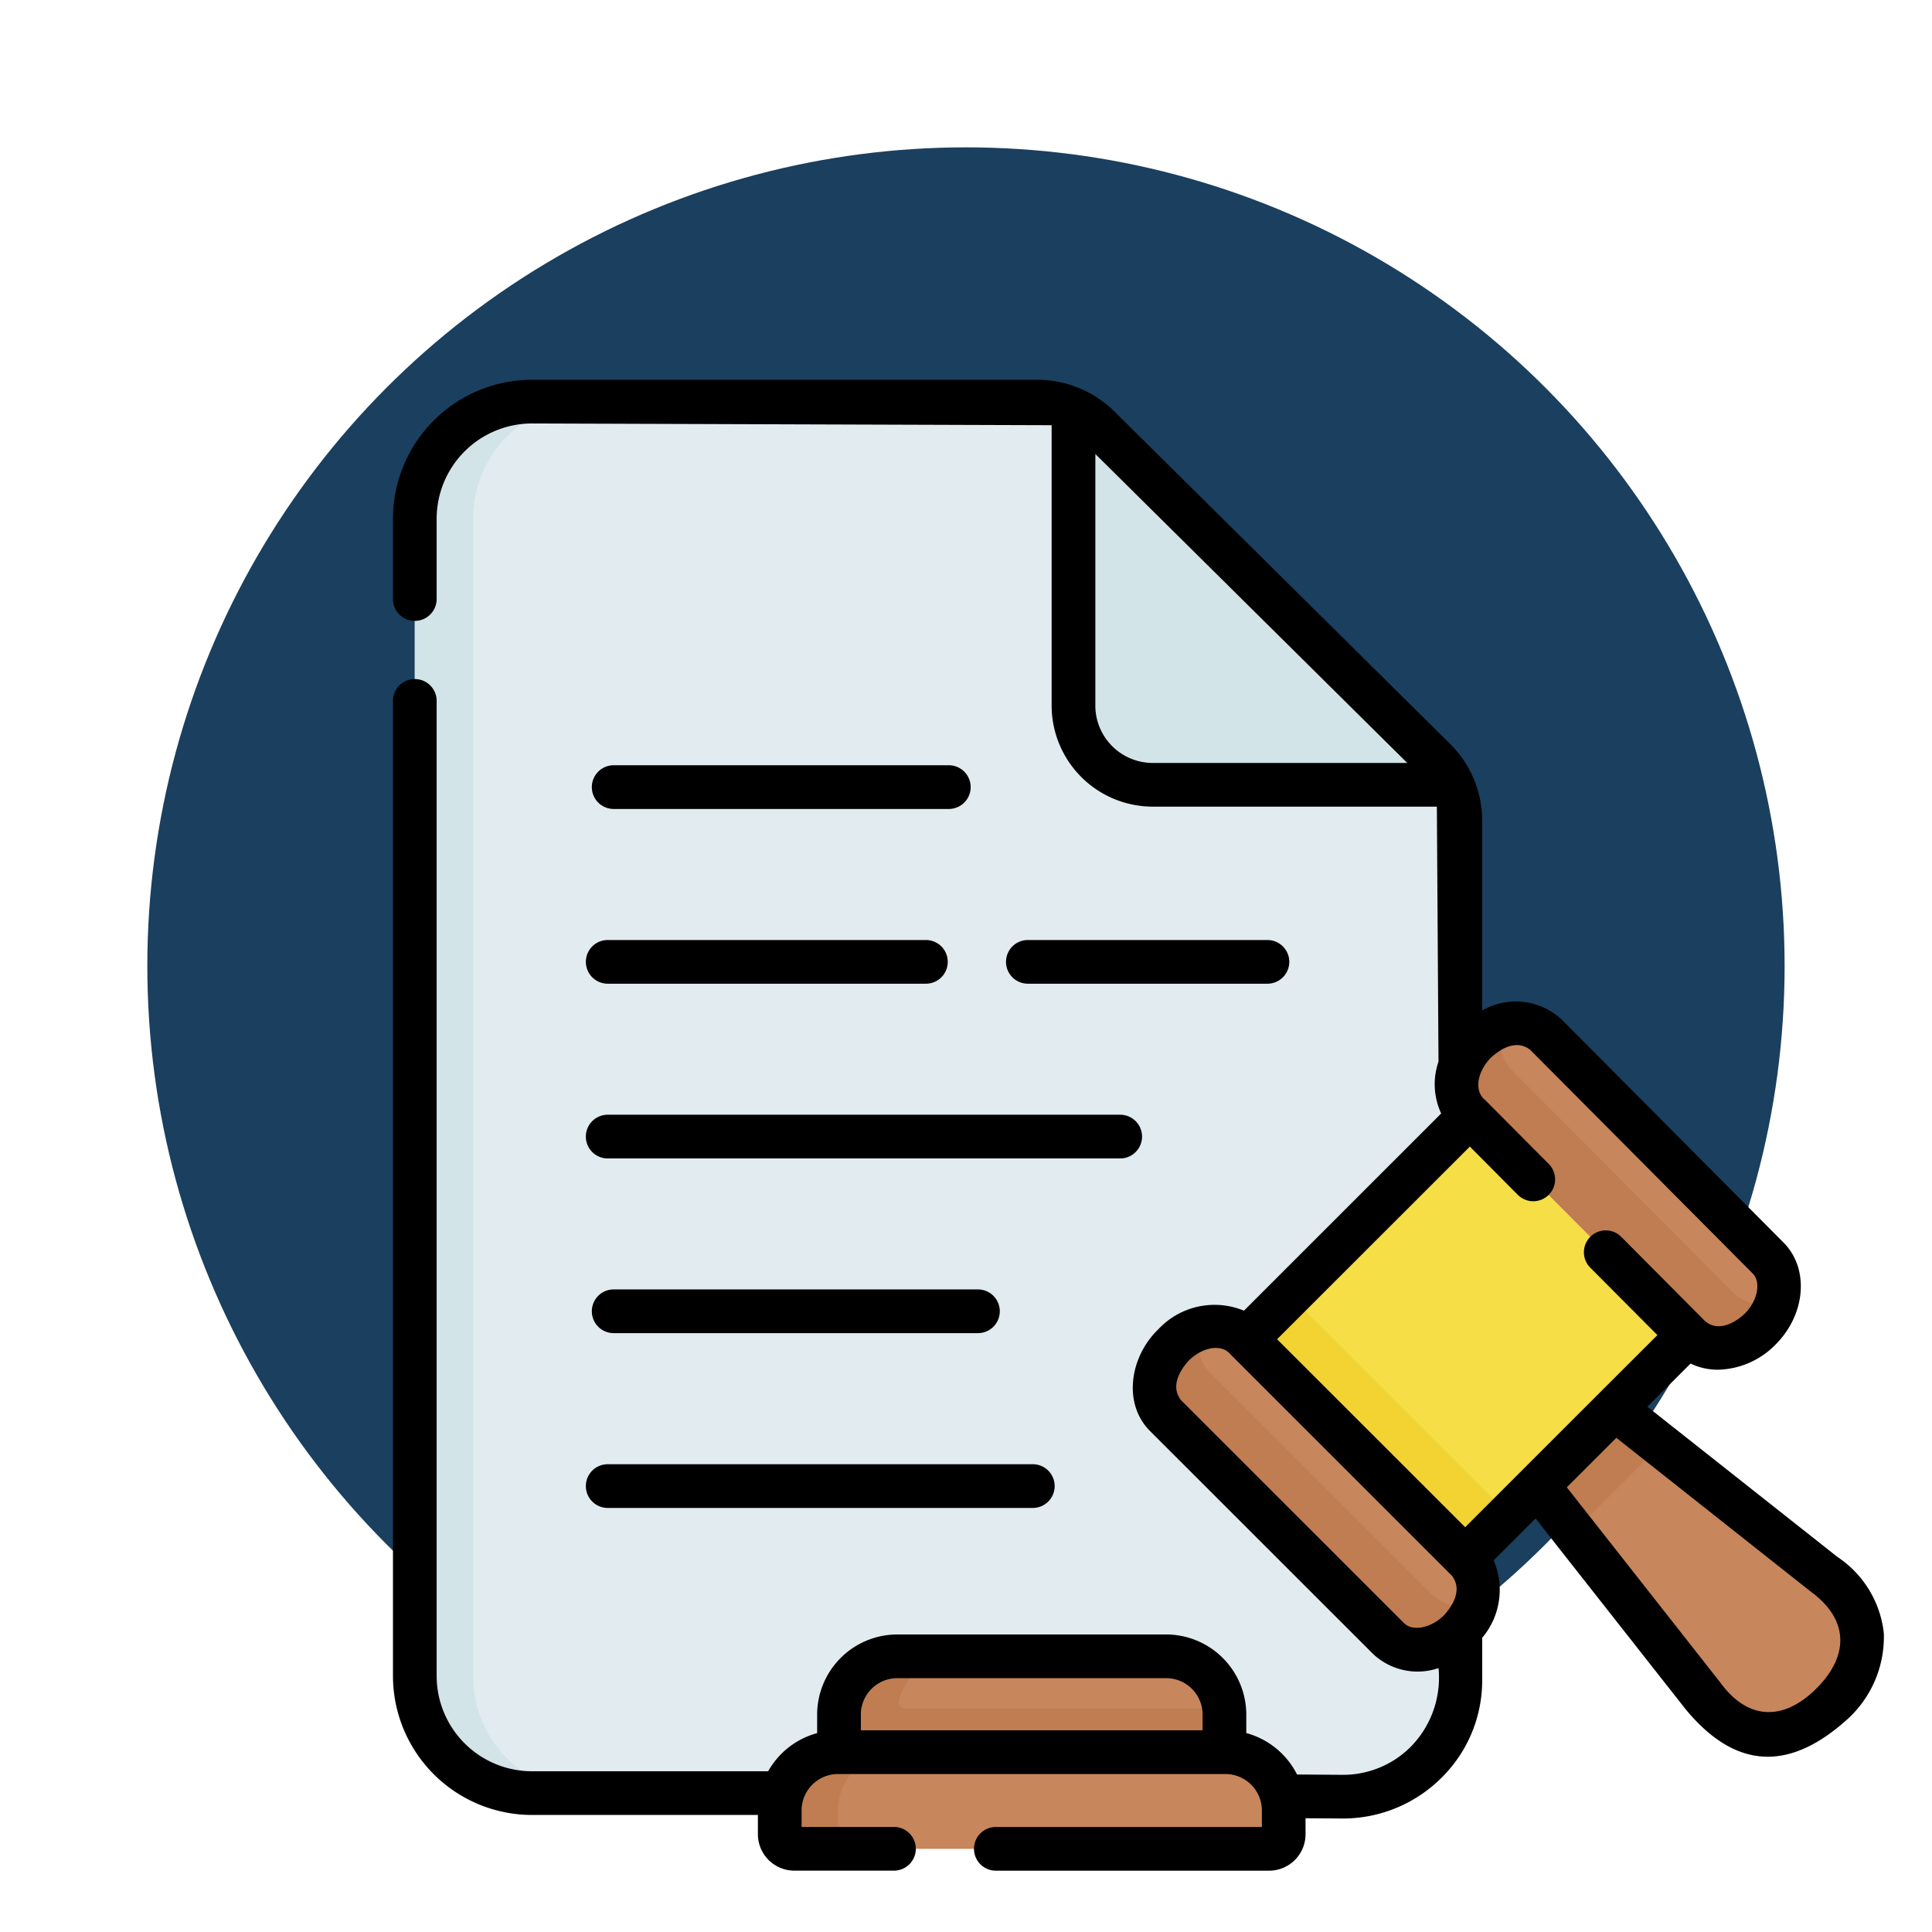 <svg xmlns="http://www.w3.org/2000/svg" xmlns:xlink="http://www.w3.org/1999/xlink" width="118" height="118" viewBox="0 0 118 118"><defs><filter id="a" x="0" y="0" width="118" height="118" filterUnits="userSpaceOnUse"><feOffset dy="3" input="SourceAlpha"/><feGaussianBlur stdDeviation="3" result="b"/><feFlood flood-opacity="0.161"/><feComposite operator="in" in2="b"/><feComposite in="SourceGraphic"/></filter></defs><g transform="translate(-3907.252 9938.5)"><g transform="matrix(1, 0, 0, 1, 3907.25, -9938.5)" filter="url(#a)"><circle cx="50" cy="50" r="50" transform="translate(9 6)" fill="#1b3f5e"/></g><g transform="translate(3931.253 -9915.348)"><g transform="translate(1.334 1.378)"><path d="M389.29,346.831l14.171,11.264c3.164,2.374,2.908,5.494.494,7.914s-5.525,2.677-7.894-.5l-11.616-14.806Z" transform="translate(-317.396 -286.479)" fill="#c7865b"/><path d="M393.511,350.187l-5.308,5.306-3.753-4.785,4.844-3.874Z" transform="translate(-317.399 -286.482)" fill="#bf7d51"/><path d="M7.5,14.654a7.154,7.154,0,0,1,7.2-7.111H46.2a5.43,5.43,0,0,1,3.821,1.566L70.493,29.384a5.3,5.3,0,0,1,1.577,3.768v44.39l-1.779.681,1.779.755v6.659a7.157,7.157,0,0,1-7.253,7.11l-31.364-.22H14.7a7.154,7.154,0,0,1-7.2-7.111Z" transform="translate(-7.5 -7.543)" fill="#e1ebf0"/><path d="M11.058,14.656v70.76a7.154,7.154,0,0,0,7.2,7.112H14.7a7.154,7.154,0,0,1-7.2-7.112V14.656a7.154,7.154,0,0,1,7.2-7.112h3.558a7.154,7.154,0,0,0-7.2,7.112Z" transform="translate(-7.5 -7.544)" fill="#d2e4e7"/><path d="M185.37,485.5c-.2.016-.4.023-.6.021L153.4,485.3h3.558Z" transform="translate(-127.448 -400.321)" fill="#b4d2d7"/><path d="M260.805,33.175H242.525a4.843,4.843,0,0,1-4.865-4.819v-18.1a5.34,5.34,0,0,1,1.581,1.083l20.47,20.276A5.286,5.286,0,0,1,260.805,33.175Z" transform="translate(-196.72 -9.772)" fill="#d2e4e7"/><g transform="translate(10.808 22.21)"><path d="M90.068,135.072H69.6a1.334,1.334,0,1,1,0-2.668H90.068a1.334,1.334,0,1,1,0,2.668Z" transform="translate(-68.261 -132.404)" fill="#b4d2d7"/></g><g transform="translate(10.808 54.228)"><path d="M91.847,315.072H69.6a1.334,1.334,0,1,1,0-2.668H91.847a1.334,1.334,0,1,1,0,2.668Z" transform="translate(-68.261 -312.404)" fill="#b4d2d7"/></g><g transform="translate(10.448 43.555)"><path d="M98.872,255.072h-31.3a1.334,1.334,0,0,1,0-2.668h31.3a1.334,1.334,0,1,1,0,2.668Z" transform="translate(-66.238 -252.404)" fill="#b4d2d7"/></g><g transform="translate(10.448 64.901)"><path d="M93.535,375.072H67.572a1.334,1.334,0,1,1,0-2.668H93.535a1.334,1.334,0,1,1,0,2.668Z" transform="translate(-66.238 -372.404)" fill="#b4d2d7"/></g><path d="M319.965,266.119l-13.624,13.617-7.73-5.95-5.641-7.418,13.661-13.654,8.757,7.015Z" transform="translate(-242.191 -209.103)" fill="#f5de46"/><path d="M0,0H3.773V18.907H0Z" transform="translate(50.768 57.264) rotate(-45)" fill="#f3d332"/><path d="M280.114,343.582v0c-1.325,1.322-3.255,1.539-4.315.482L262.171,330.44c-1.058-1.057-.845-2.988.48-4.312l0,0c1.323-1.323,3.255-1.539,4.314-.482l.13.13,13.371,13.368.126.126C281.654,340.327,281.439,342.259,280.114,343.582Z" transform="translate(-216.318 -268.51)" fill="#c7865b"/><path d="M281.124,342.59a3.971,3.971,0,0,1-1.01,1.658v0c-1.325,1.322-3.255,1.539-4.315.482l-13.627-13.625c-1.058-1.057-.845-2.988.48-4.312l0,0a3.985,3.985,0,0,1,1.658-1.009,2.61,2.61,0,0,0,.528,2.654l13.627,13.625A2.622,2.622,0,0,0,281.124,342.59Z" transform="translate(-216.318 -269.176)" fill="#bf7d51"/><path d="M383.727,239.7v0c-1.322,1.327-3.248,1.544-4.3.48l-.1-.1-13.334-13.4-.149-.151c-1.055-1.062-.84-3,.48-4.326h0c1.32-1.329,3.246-1.544,4.3-.482l13.59,13.663C385.264,236.441,385.049,238.377,383.727,239.7Z" transform="translate(-301.546 -183.065)" fill="#c7865b"/><path d="M384.732,238.7a4,4,0,0,1-1.005,1.652v0c-1.322,1.327-3.248,1.544-4.3.48l-.1-.1-13.334-13.4-.149-.151c-1.055-1.062-.84-3,.48-4.326h0a3.976,3.976,0,0,1,1.663-1.016,2.637,2.637,0,0,0,.523,2.674l.149.151,13.334,13.4.1.1A2.592,2.592,0,0,0,384.732,238.7Z" transform="translate(-301.546 -183.716)" fill="#bf7d51"/><path d="M153.154,445.114v-3.2a3.557,3.557,0,0,1,3.558-3.558h16.426a3.557,3.557,0,0,1,3.558,3.558v3.2Z" transform="translate(-127.245 -361.723)" fill="#c7865b"/><path d="M176.673,441.538H157.149a.357.357,0,0,1-.347-.44,3.56,3.56,0,0,1,3.463-2.744h-3.558a3.559,3.559,0,0,0-3.538,3.184h0v0c0,.007,0,.014,0,.02-.011.115-.018.231-.018.349v3.2h23.542v-3.2A3.7,3.7,0,0,0,176.673,441.538Z" transform="translate(-127.243 -361.722)" fill="#bf7d51"/><path d="M162.7,477.161h-29a.889.889,0,0,1-.889-.889v-1.459a3.557,3.557,0,0,1,3.558-3.558h23.665a3.557,3.557,0,0,1,3.558,3.558v1.459A.889.889,0,0,1,162.7,477.161Z" transform="translate(-110.517 -388.771)" fill="#c7865b"/><path d="M139.925,468.788a3.561,3.561,0,0,0-3.558,3.558V473.8a.889.889,0,0,0,.889.889H133.7a.889.889,0,0,1-.889-.889v-1.459a3.558,3.558,0,0,1,3.558-3.558h.06l1.631-.534Z" transform="translate(-110.52 -386.304)" fill="#bf7d51"/></g><g transform="translate(0 0.044)"><path d="M69.6,135.072H90.068a1.334,1.334,0,1,0,0-2.668H69.6a1.334,1.334,0,1,0,0,2.668Z" transform="translate(-56.119 -108.86)"/><path d="M69.6,312.4a1.334,1.334,0,1,0,0,2.668H91.847a1.334,1.334,0,1,0,0-2.668Z" transform="translate(-56.119 -256.842)"/><path d="M226.467,195.072a1.334,1.334,0,1,0,0-2.668H211.834a1.334,1.334,0,0,0,0,2.668Z" transform="translate(-173.057 -158.187)"/><path d="M67.572,195.072H87.007a1.334,1.334,0,1,0,0-2.668H67.572a1.334,1.334,0,1,0,0,2.668Z" transform="translate(-54.456 -158.187)"/><path d="M67.572,255.072h31.3a1.334,1.334,0,1,0,0-2.668h-31.3a1.334,1.334,0,0,0,0,2.668Z" transform="translate(-54.456 -207.515)"/><path d="M67.572,375.072H93.535a1.334,1.334,0,1,0,0-2.668H67.572a1.334,1.334,0,1,0,0,2.668Z" transform="translate(-54.456 -306.169)"/><path d="M91.06,76.634a6.425,6.425,0,0,0-2.845-4.7l-11.6-9.168,2.637-2.635a3.869,3.869,0,0,0,1.673.374h0a5.066,5.066,0,0,0,3.532-1.549l.009-.009c1.826-1.843,2.039-4.621.473-6.2L71.354,39.09a4.113,4.113,0,0,0-4.828-.523V26.987a6.594,6.594,0,0,0-1.972-4.716L44.083,2A6.72,6.72,0,0,0,39.323.044H8.529A8.5,8.5,0,0,0,0,8.489v4.946a1.334,1.334,0,1,0,2.668,0V8.489A5.826,5.826,0,0,1,8.529,2.712l31.7.106V19.963a6.183,6.183,0,0,0,6.2,6.152H63.758l.1,15.574a4.242,4.242,0,0,0,.163,3.166L51.975,56.9a4.7,4.7,0,0,0-5.24,1.147c-1.706,1.64-2.193,4.514-.49,6.21L59.873,77.877a3.967,3.967,0,0,0,3.986.853,6.014,6.014,0,0,1-1.7,4.809,5.835,5.835,0,0,1-4.209,1.709l-2.732-.02a4.912,4.912,0,0,0-3.1-2.531V81.568a4.9,4.9,0,0,0-4.892-4.892H30.8a4.9,4.9,0,0,0-4.892,4.892V82.7a4.911,4.911,0,0,0-2.992,2.33H8.529A5.826,5.826,0,0,1,2.668,79.25V19.656a1.334,1.334,0,1,0-2.668,0V79.25A8.5,8.5,0,0,0,8.529,87.7h13.76v1.183A2.226,2.226,0,0,0,24.513,91.1H30.6a1.334,1.334,0,1,0,0-2.668H24.957V87.42A2.226,2.226,0,0,1,27.181,85.2H50.846A2.226,2.226,0,0,1,53.07,87.42v1.014H36.821a1.334,1.334,0,1,0,0,2.668H53.514a2.226,2.226,0,0,0,2.223-2.223V87.9l2.256.016a8.517,8.517,0,0,0,6.044-2.484,8.344,8.344,0,0,0,2.489-5.96V76.879a4.539,4.539,0,0,0,.7-4.728l2.561-2.56,9.15,11.633c3.281,3.987,6.62,3.586,9.9.625a6.793,6.793,0,0,0,2.221-5.215ZM30.8,79.344H47.227a2.226,2.226,0,0,1,2.223,2.223v.961H28.577v-.961A2.226,2.226,0,0,1,30.8,79.344ZM67.052,41.452c.7-.642,1.625-1.1,2.41-.481L83.051,54.631c.519.523.295,1.665-.48,2.445-.718.676-1.773,1.147-2.519.374l-5.033-5.06a1.334,1.334,0,1,0-1.892,1.882l4.1,4.119c-3.532,3.526-8.209,8.2-11.74,11.734L54,58.643,65.772,46.878,68.7,49.822a1.334,1.334,0,0,0,1.892-1.882l-3.874-3.894c-.708-.558-.5-1.731.334-2.595ZM42.9,19.963V4.577L61.95,23.447H46.428a3.511,3.511,0,0,1-3.53-3.484ZM61.758,75.989,48.131,62.364c-.612-.786-.165-1.718.474-2.418.847-.831,2.017-1.049,2.566-.36l13.5,13.495c.615.789.161,1.727-.482,2.426-.775.775-1.91,1-2.428.483ZM86.95,79.965c-2.02,2.02-4.205,1.965-5.9-.378l-9.356-11.9,3.025-3.023L86.572,74.04C88.912,75.741,88.966,77.94,86.95,79.965Z" transform="translate(0 -0.044)"/></g></g></g></svg>